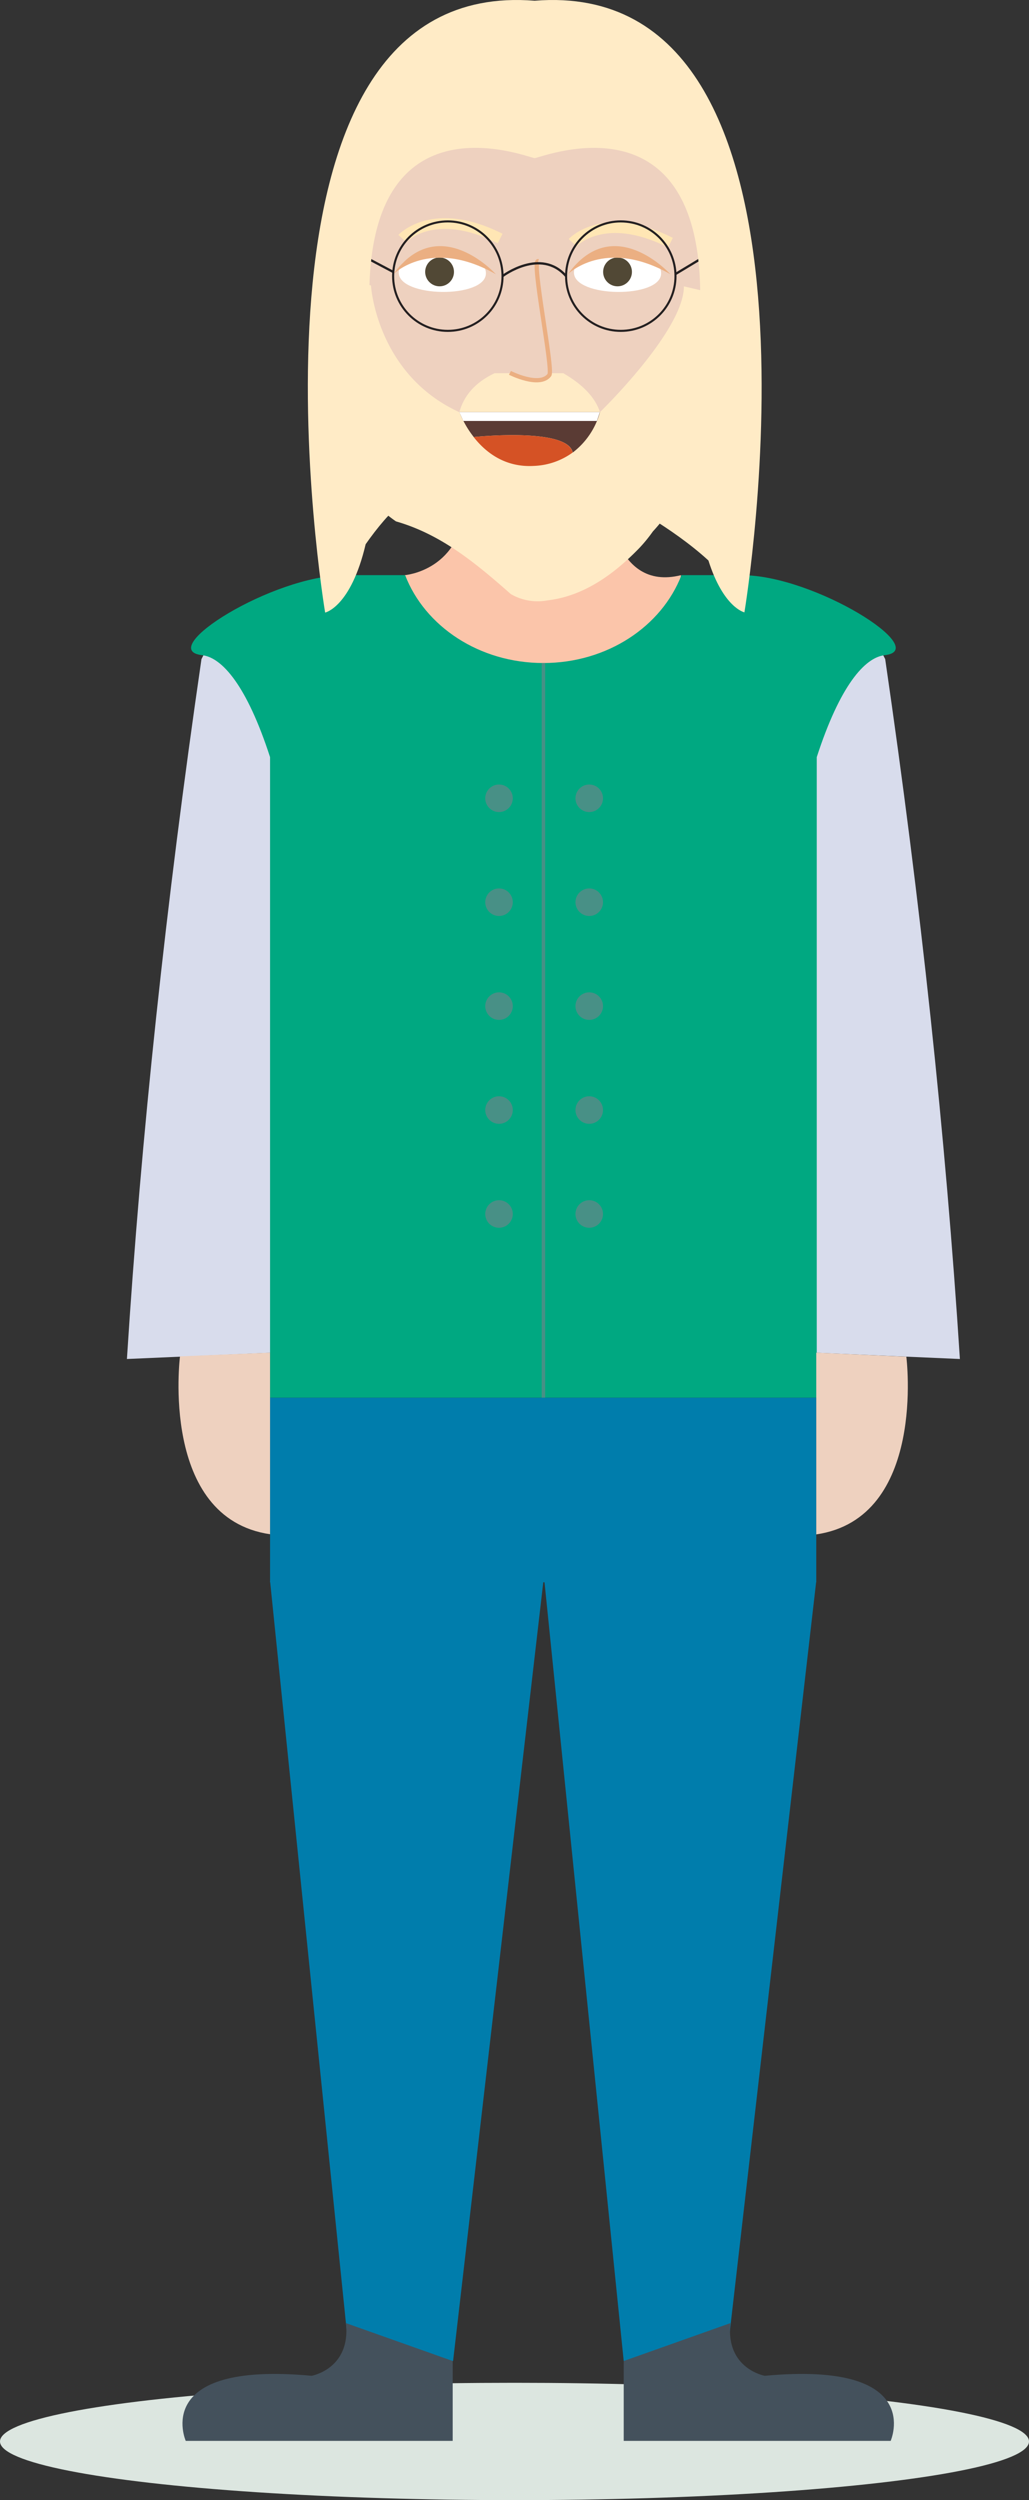 <svg xmlns="http://www.w3.org/2000/svg" viewBox="0 0 277.84 674.63"><rect x="0" y="0" width="277.84" height="674.63" fill="#333333" stroke="none"/><defs><style>.cls-1{fill:#dce6e0;}.cls-2{fill:#fbc5aa;}.cls-3{fill:#d8dcec;}.cls-4,.cls-5{fill:#00a881;}.cls-5{stroke:#489086;stroke-width:0.95px;}.cls-14,.cls-15,.cls-18,.cls-19,.cls-5{stroke-miterlimit:10;}.cls-6{fill:#007dac;}.cls-14,.cls-15,.cls-7{fill:#eed1bf;}.cls-8{fill:#44515c;}.cls-9{fill:#489086;}.cls-10{fill:#ffebc6;}.cls-11{fill:#fff;}.cls-12{fill:#514835;}.cls-13{fill:#ebaf82;}.cls-14{stroke:#ebaf82;stroke-width:1.15px;}.cls-15{stroke:#ffe6b4;stroke-width:2.89px;}.cls-16{fill:#5a3b34;}.cls-17{fill:#d55225;}.cls-18,.cls-19{fill:none;stroke:#231f20;}.cls-18{stroke-width:0.62px;}.cls-19{stroke-width:0.56px;}</style></defs><g id="Layer_2" data-name="Layer 2"><g id="Avatar"><ellipse class="cls-1" cx="138.92" cy="658.8" rx="138.92" ry="15.83"/><path class="cls-2" d="M109.27,155.2s15.63-1.16,16.35-19.95H164s1.58,24.54,19.88,19.95l-1.66,14.11L144.83,184.2l-32.47-8.71-7.92-15.77Z"/><path class="cls-3" d="M259.18,366.71l-48.77-2.13v-157s11.28-65,28.6-29.73Q253.41,276.59,259.18,366.71Z"/><path class="cls-3" d="M34.27,366.71,83,364.58v-157s-11.28-65-28.6-29.73Q40,276.59,34.27,366.71Z"/><path class="cls-4" d="M200.25,155.2H184c-5.33,13.8-20,23.71-37.3,23.71s-32-9.91-37.31-23.71H93.2c-19.65,0-51.49,20.14-38.64,21.59,5.42.61,12.12,8.27,18.36,27.52V377.16H220.53V204.31c6.24-19.25,12.94-26.91,18.36-27.52C251.74,175.34,219.9,155.2,200.25,155.2Z"/><line class="cls-5" x1="146.73" y1="377.16" x2="146.73" y2="178.91"/><rect class="cls-6" x="72.92" y="377.16" width="147.48" height="49.8"/><polygon class="cls-6" points="146.73 426.61 122.34 637.09 94.45 637.09 72.92 426.61 146.73 426.61"/><polygon class="cls-6" points="220.4 426.61 196.14 637.09 168.41 637.09 146.99 426.61 220.4 426.61"/><path class="cls-7" d="M48.6,366S43.07,409.6,72.92,414V365Z"/><path class="cls-7" d="M244.72,366.1s5.53,43.56-24.32,47.94V365Z"/><path class="cls-8" d="M168.41,637.09v21.55h72.08s9.51-21.6-34-17.56c0,0-10.59-1.87-9.28-14.21"/><path class="cls-8" d="M122.23,637.09v21.55H50.15s-9.51-21.6,34-17.56c0,0,10.59-1.87,9.27-14.21"/><circle class="cls-9" cx="159.1" cy="215.41" r="3.72"/><circle class="cls-9" cx="134.74" cy="215.41" r="3.72"/><circle class="cls-9" cx="159.1" cy="243.45" r="3.72"/><circle class="cls-9" cx="134.74" cy="243.45" r="3.72"/><circle class="cls-9" cx="159.1" cy="271.49" r="3.72"/><circle class="cls-9" cx="134.74" cy="271.49" r="3.72"/><circle class="cls-9" cx="159.1" cy="299.53" r="3.72"/><circle class="cls-9" cx="134.74" cy="299.53" r="3.72"/><circle class="cls-9" cx="159.1" cy="327.58" r="3.72"/><circle class="cls-9" cx="134.74" cy="327.58" r="3.72"/><path class="cls-7" d="M94.51,65.72s-11.5-3.22-8.15,14,8.15,27.87,8.15,27.87Z"/><path class="cls-7" d="M137,18.11h9.66a44.43,44.43,0,0,1,44.43,44.43v35a49.26,49.26,0,0,1-49.26,49.26h0A49.26,49.26,0,0,1,92.59,97.52v-35A44.43,44.43,0,0,1,137,18.11Z"/><path class="cls-10" d="M100.19,77.27S101.71,101,124,111.21H162s22.66-21.95,22.66-33.94l6.48,1.51s3.4,15.18,1.4,30.87a64.72,64.72,0,0,1-1.22,6.71,39.35,39.35,0,0,1-1.16,5.64,32.64,32.64,0,0,1-1.95,5.14,35.78,35.78,0,0,1-2.67,4.52,30.91,30.91,0,0,1-3.45,4.06c-.84,1.37-1.75,2.71-2.72,4a47.51,47.51,0,0,1-3.09,3.69,40.28,40.28,0,0,1-3.68,4.5c-5.82,6-12.4,11-20.1,13.17a31.32,31.32,0,0,1-4.76.94,14.39,14.39,0,0,1-9.82-1.72c-9.81-8.66-19-16.16-31-19.61a36,36,0,0,1-3.44-2.68,41,41,0,0,1-3.11-3.08,39.75,39.75,0,0,1-2.62-4A42.87,42.87,0,0,1,93.81,122c-.41-1.52-.74-3.05-1-4.61a68.65,68.65,0,0,1-.7-18.61C92,96.54,92,94.24,92,92.05c.13-6.57.88-12.17,3-13.27C100.58,75.85,100.19,77.27,100.19,77.27Z"/><path class="cls-11" d="M131.2,73.79c.09-7.58-23.45-7.86-23.54-.29C107.57,80.34,131.11,80.63,131.2,73.79Z"/><path class="cls-11" d="M178.51,73.79c.09-7.58-23.45-7.86-23.54-.29C154.89,80.34,178.43,80.63,178.51,73.79Z"/><circle class="cls-12" cx="118.69" cy="73.37" r="3.89"/><circle class="cls-12" cx="166.74" cy="73.37" r="3.89"/><path class="cls-13" d="M106.19,74s10-10.05,27.7,0C133.89,74,118.5,56.93,106.19,74Z"/><path class="cls-13" d="M153.33,74s10-10.05,27.69,0C181,74,165.63,56.93,153.33,74Z"/><path class="cls-10" d="M133.53,100.71c-5.25,2.49-8.27,6.06-9.5,10.5H162c-1.32-4.07-4.77-7.52-9.9-10.5Z"/><path class="cls-14" d="M137.69,100.61s8,4.06,10.64.59c1.14-1.5-5-31.36-3-30.73"/><path class="cls-15" d="M108.64,64.37s8.33-9.12,26.4,0"/><path class="cls-15" d="M154.62,65.48s8.33-9.12,26.4,0"/><path class="cls-16" d="M162,111.21a20.55,20.55,0,0,1-7.35,10.9c-1.38-6.86-26.65-4.19-26.73-4.18a26.46,26.46,0,0,1-3.86-6.72Z"/><path class="cls-17" d="M154.62,122.11h0a19,19,0,0,1-10.44,3.61c-7.92.47-13.15-3.77-16.29-7.79C128,117.92,153.24,115.25,154.62,122.11Z"/><polygon class="cls-16" points="127.89 117.93 127.89 117.93 127.89 117.93 127.89 117.93"/><path class="cls-7" d="M190.23,67.12s10.72-3,7.6,13-7.6,26-7.6,26Z"/><polygon class="cls-11" points="124.03 111.21 125.11 113.59 161.16 113.59 161.97 111.21 124.03 111.21"/><path class="cls-18" d="M135.69,74.51s10.31-7.8,17.16,0"/><line class="cls-18" x1="95.4" y1="67.69" x2="106.15" y2="73.37"/><line class="cls-18" x1="193.14" y1="67.47" x2="182.39" y2="73.94"/><circle class="cls-19" cx="120.92" cy="74.51" r="14.77"/><circle class="cls-19" cx="167.62" cy="74.51" r="14.77"/><path class="cls-10" d="M201,165.24s-5.67-1.23-9.72-14c-9.94-9.12-23.69-16.13-23.69-16.13,8.48-5,15.75-16.51,19.75-23.88.16-6,.54-12.66,1.2-20,6.1-68.52-42.12-48.71-44.18-48.56h0c-2-.14-50.22-20-44.11,48.56.66,7.35,1,14,1.19,19.94,5.48,9.13,17.16,22.42,17.16,22.42-5.8-3.78-13.58,4.31-19.87,13.26-4,17-10.94,18.45-10.94,18.45S59-6.67,144.36.2C229.73-6.67,201,165.24,201,165.24Z"/></g></g></svg>